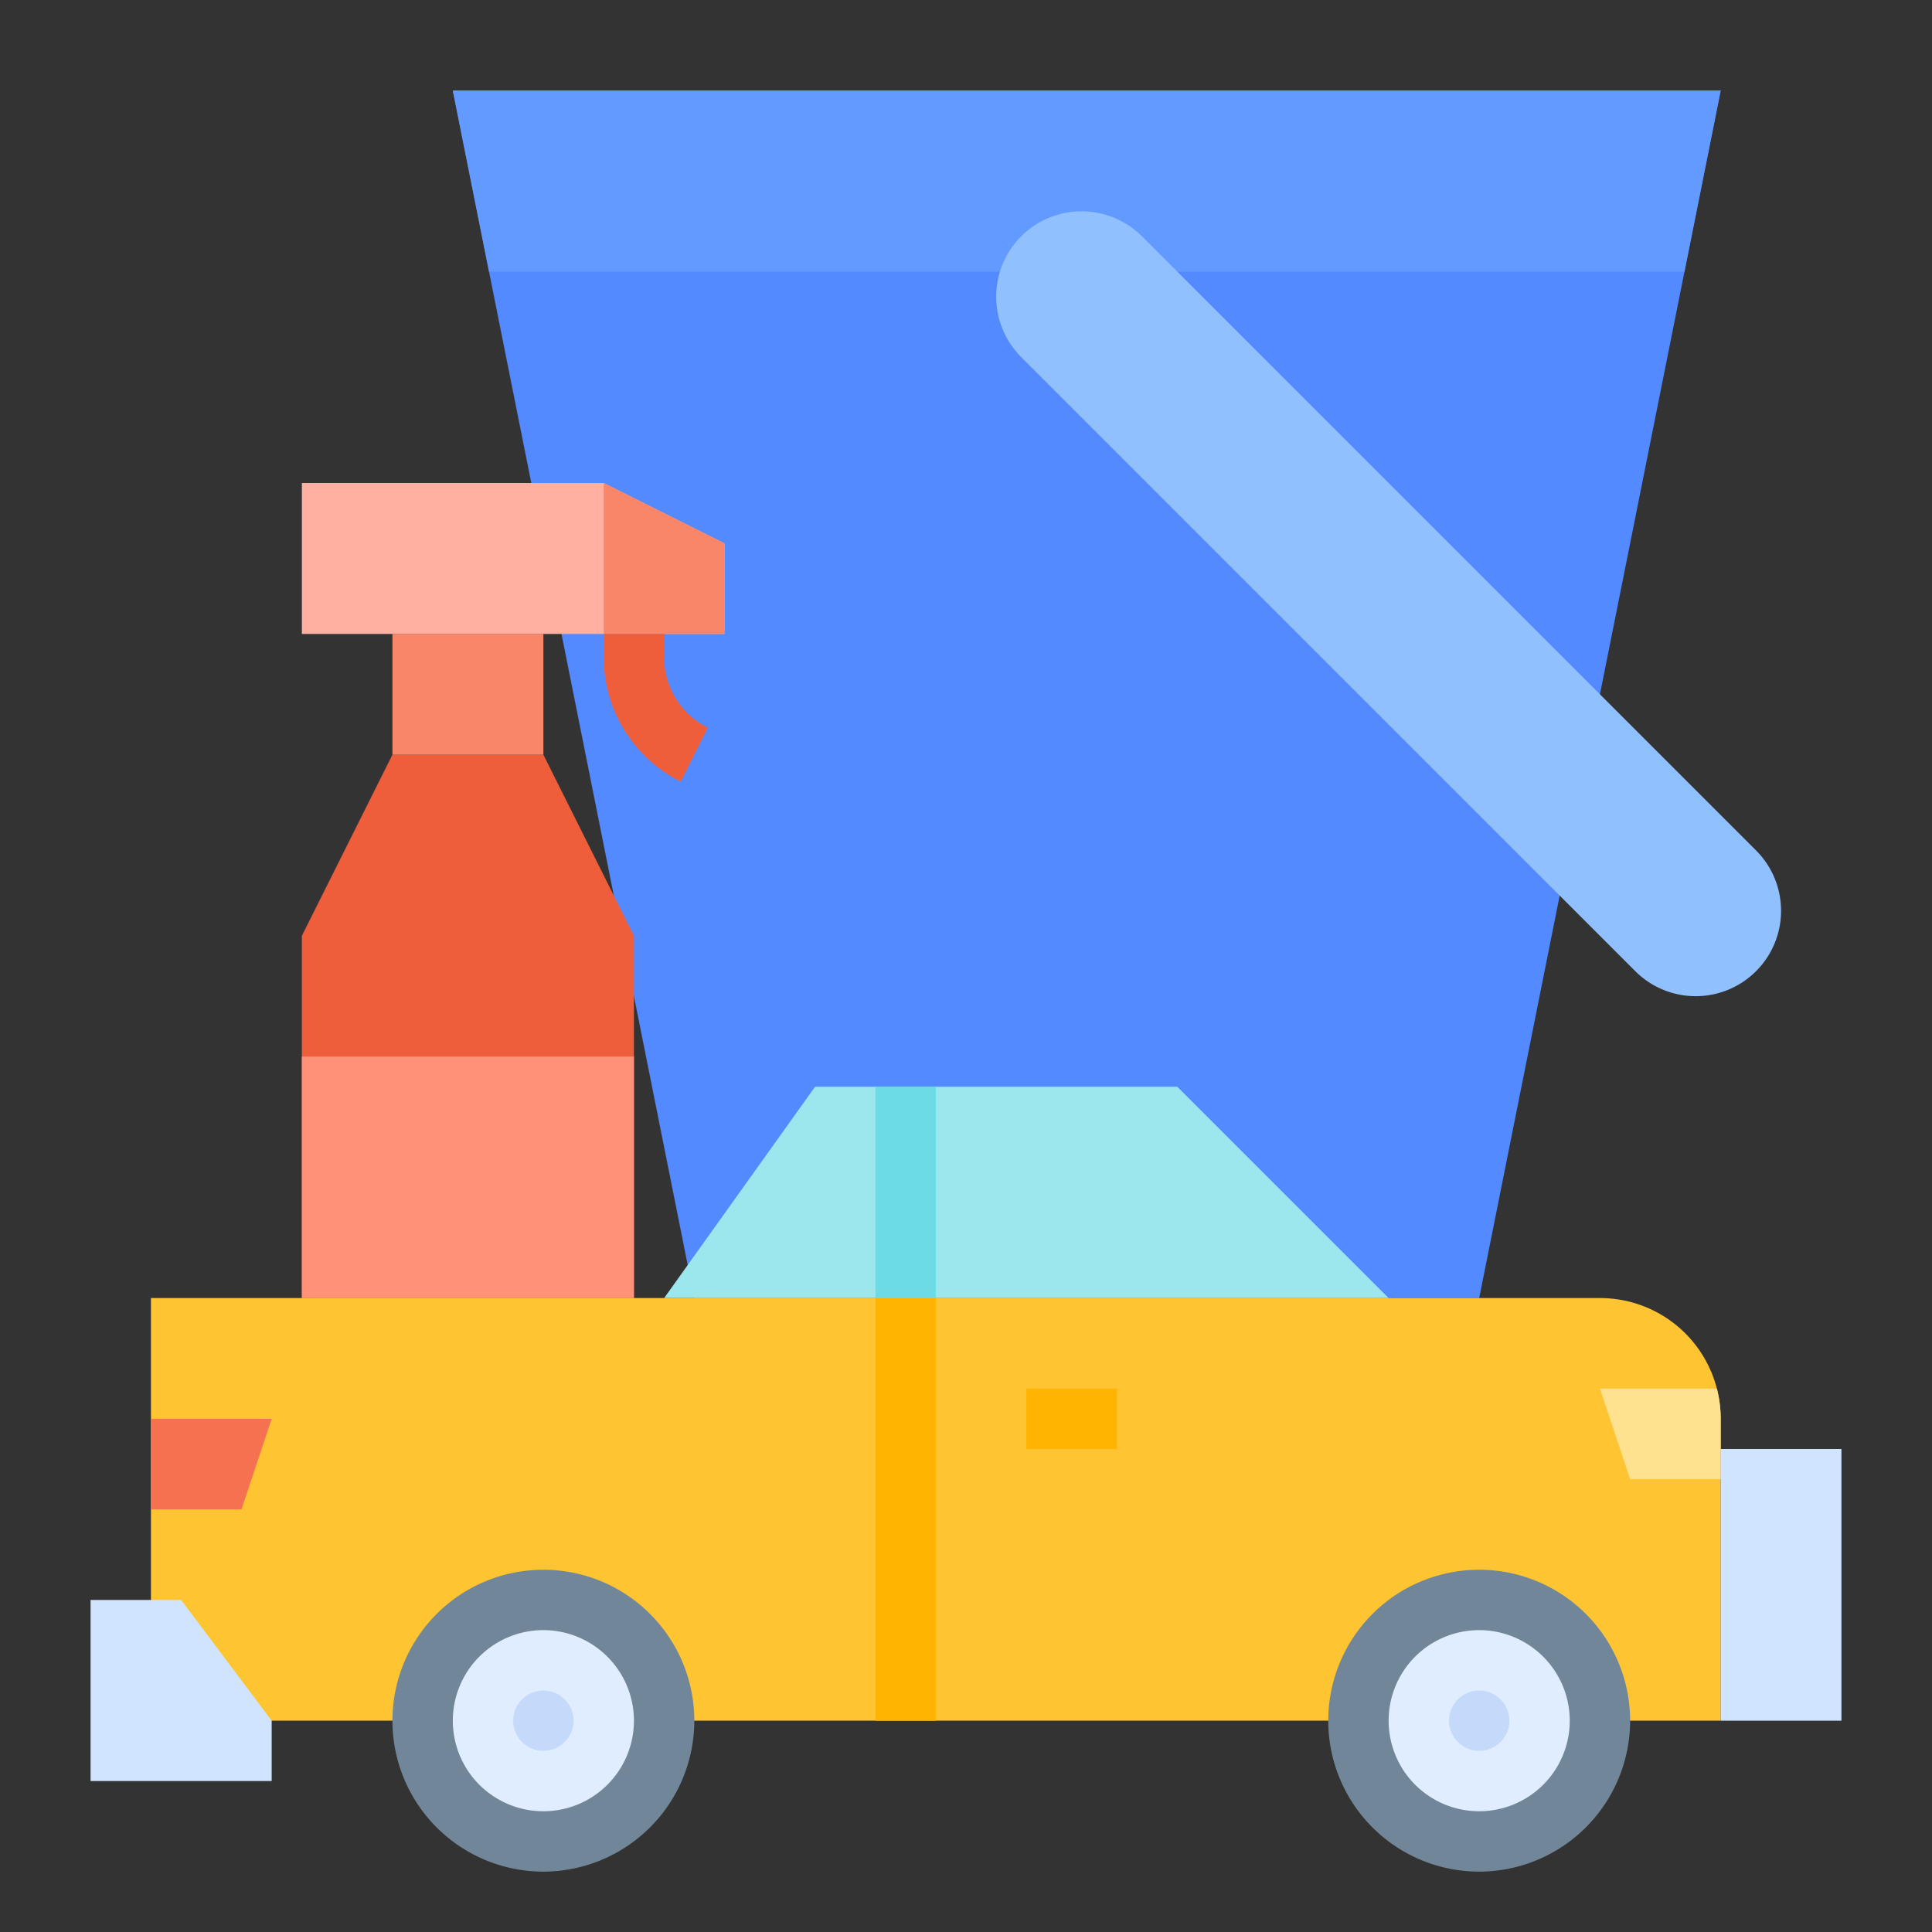 <svg id="flat" height="512" viewBox="0 0 512 512" width="512" xmlns="http://www.w3.org/2000/svg"><rect x="0" y="0" width="512" height="512" fill="#333333" stroke="none"/><path d="m456 24-9.6 48-54.4 272h-208l-54.4-272-9.6-48z" fill="#548aff"/><path d="m456 24-9.6 48h-316.8l-9.6-48z" fill="#639aff"/><path d="m168 344v-96l-24-48h-40l-24 48v96z" fill="#ef5e3b"/><path d="m176 344 40-56h96l56 56z" fill="#9ce6ed"/><path d="m456 376v80h-416v-112h384a31.973 31.973 0 0 1 32 32z" fill="#ffc431"/><path d="m232 344h16v112h-16z" fill="#ffb401"/><path d="m232 288h16v56h-16z" fill="#6cdbe6"/><circle cx="144" cy="456" fill="#e0edff" r="32"/><path d="m144 496a40 40 0 1 1 40-40 40.046 40.046 0 0 1 -40 40zm0-64a24 24 0 1 0 24 24 24.027 24.027 0 0 0 -24-24z" fill="#718799"/><circle cx="144" cy="456" fill="#c5dafa" r="8"/><circle cx="392" cy="456" fill="#e0edff" r="32"/><path d="m392 496a40 40 0 1 1 40-40 40.046 40.046 0 0 1 -40 40zm0-64a24 24 0 1 0 24 24 24.027 24.027 0 0 0 -24-24z" fill="#718799"/><circle cx="392" cy="456" fill="#c5dafa" r="8"/><path d="m40 376h32l-8 24h-24z" fill="#f5714f"/><path d="m456 376v16h-24l-8-24h30.99a32.008 32.008 0 0 1 1.01 8z" fill="#ffe28f"/><path d="m24 424h24l24 32v16h-48z" fill="#d1e4ff"/><path d="m456 384h32v72h-32z" fill="#d1e4ff"/><path d="m272 368h24v16h-24z" fill="#ffb401"/><path d="m80 280h88v64h-88z" fill="#ff9178"/><path d="m104 168h40v32h-40z" fill="#fa8669"/><path d="m160 128h-80v40h112v-24z" fill="#ffb0a1"/><path d="m160 168v-40l32 16v24z" fill="#fa8669"/><path d="m180.422 207.155a36.742 36.742 0 0 1 -20.422-33.044v-6.111h16v6.111a20.831 20.831 0 0 0 11.578 18.733z" fill="#ef5e3b"/><path d="m302.627 62.627 162.745 162.745a22.627 22.627 0 0 1 6.627 16 22.627 22.627 0 0 1 -22.627 22.627 22.627 22.627 0 0 1 -16-6.627l-162.745-162.745a22.627 22.627 0 0 1 -6.627-16 22.627 22.627 0 0 1 22.627-22.627 22.627 22.627 0 0 1 16 6.627z" fill="#91c0ff"/></svg>